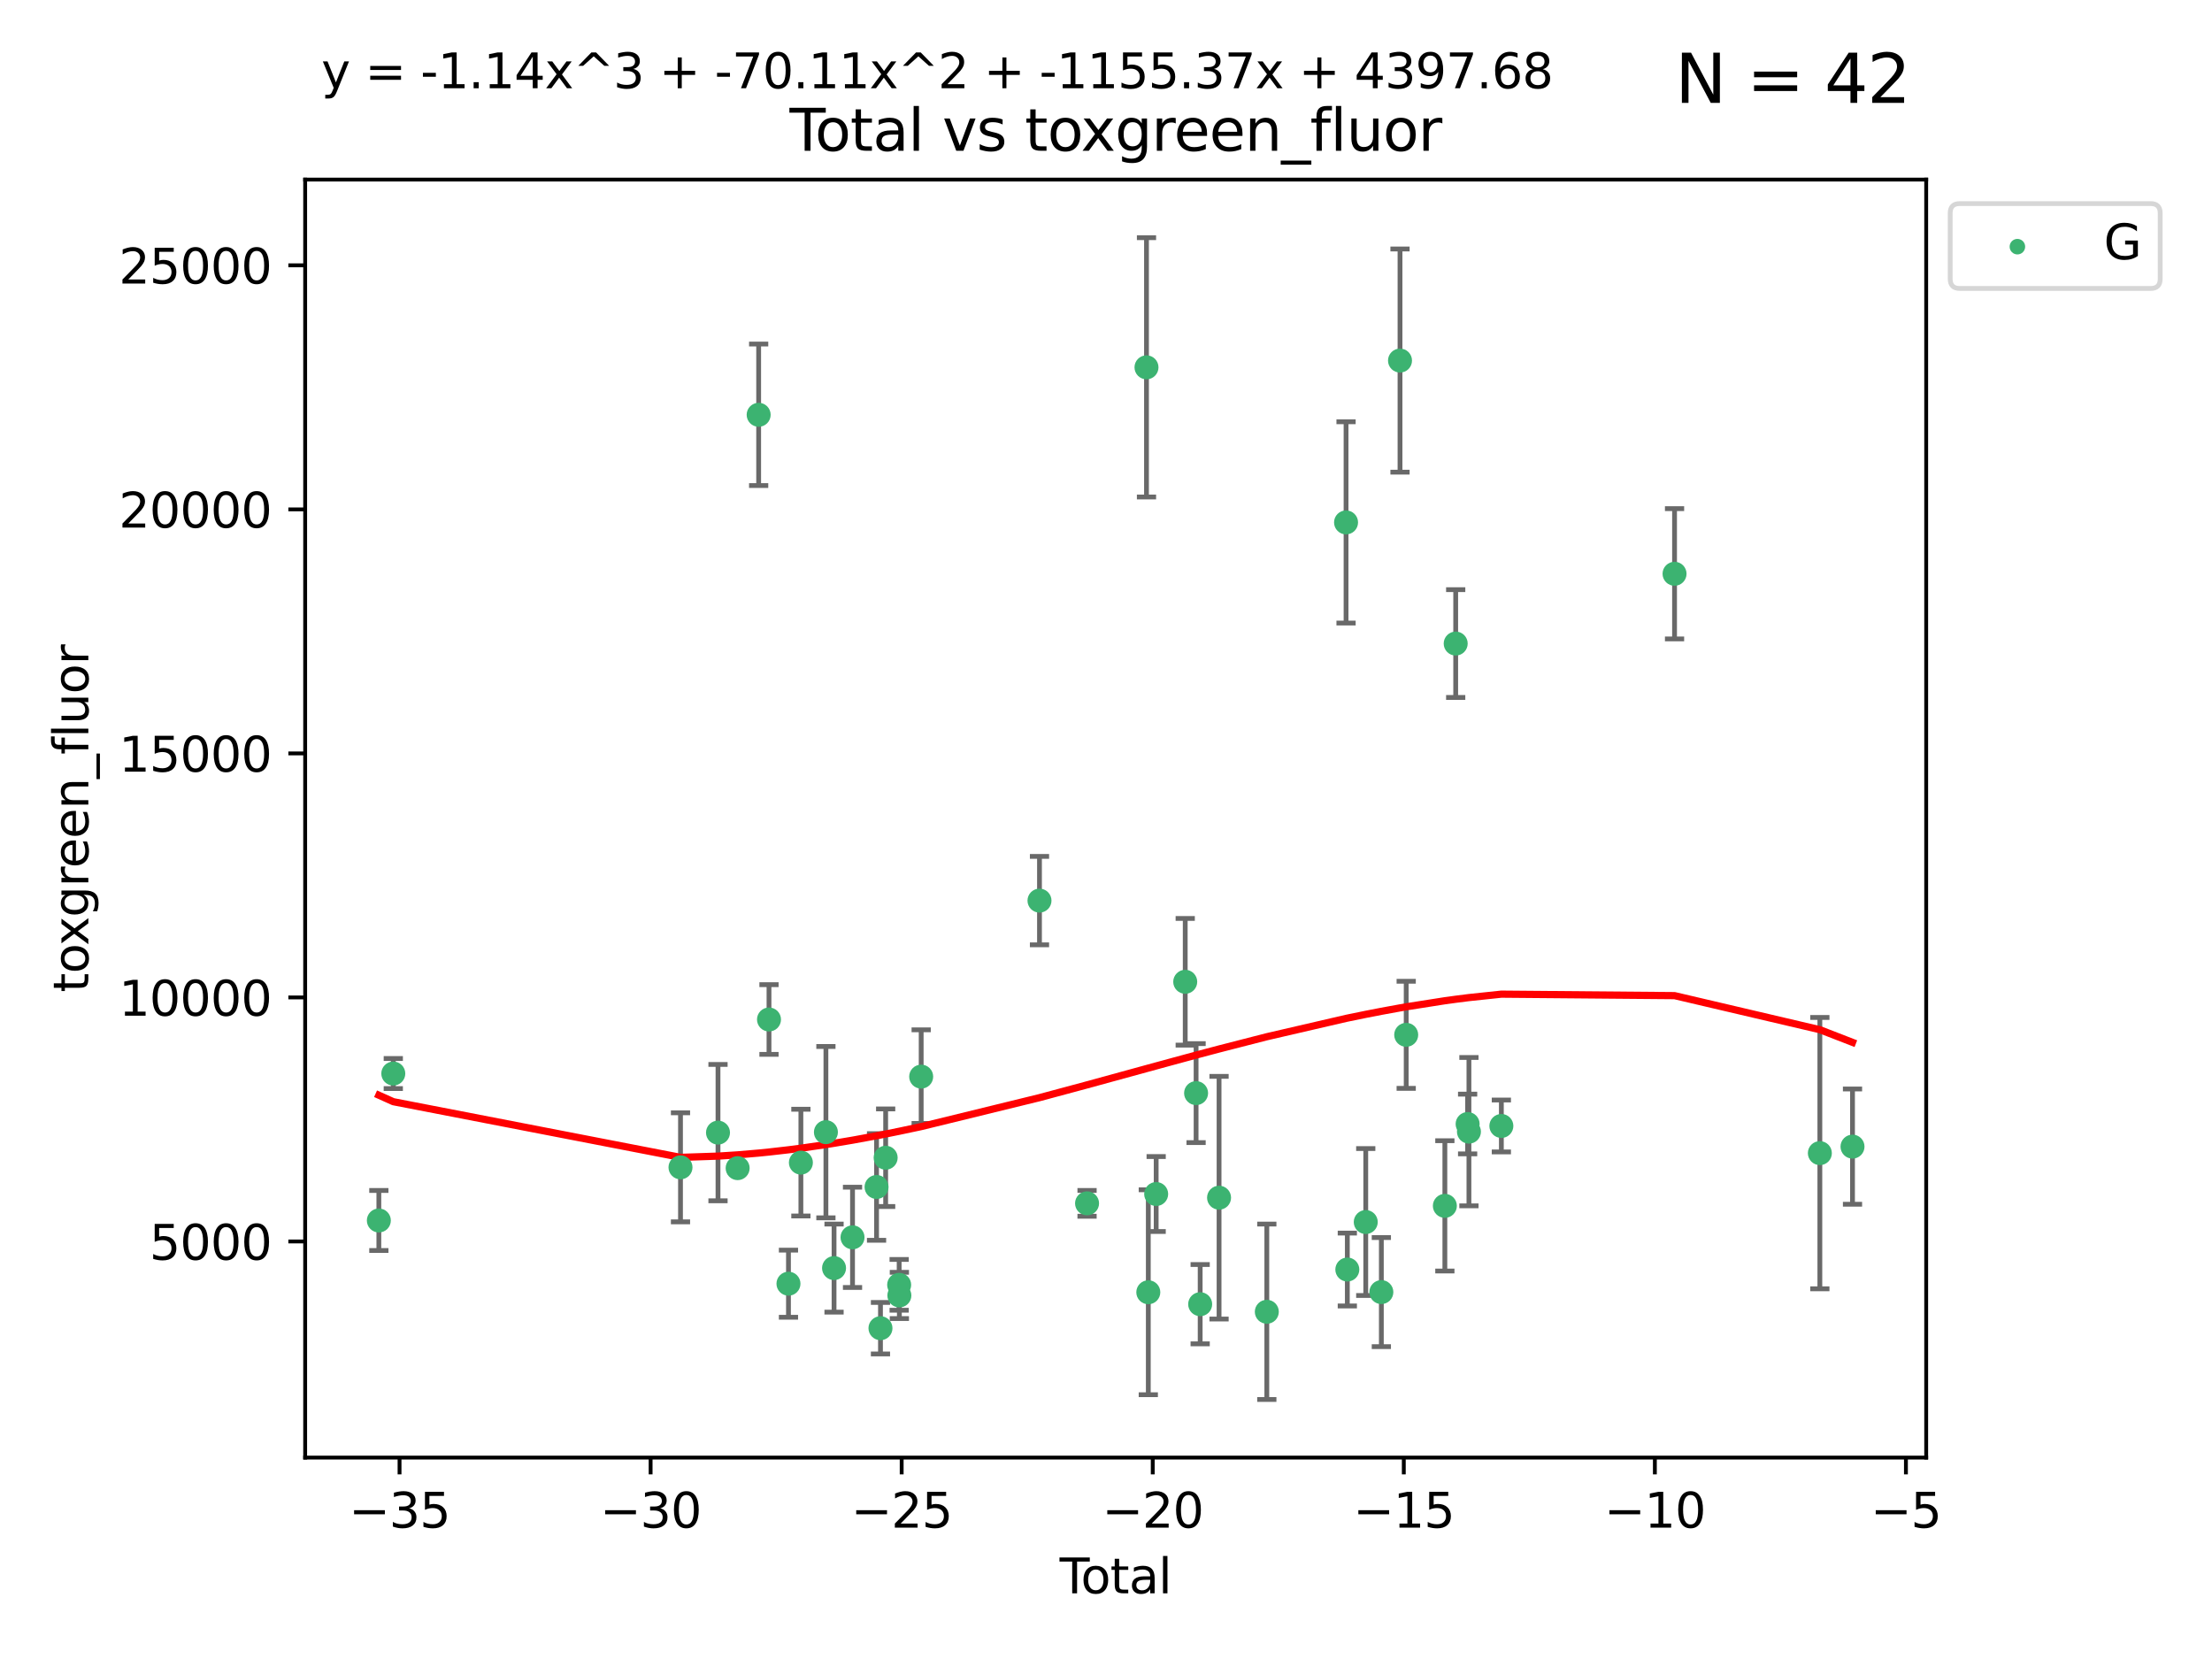 <?xml version="1.0" encoding="utf-8" standalone="no"?>
<!DOCTYPE svg PUBLIC "-//W3C//DTD SVG 1.1//EN"
  "http://www.w3.org/Graphics/SVG/1.1/DTD/svg11.dtd">
<svg xmlns:xlink="http://www.w3.org/1999/xlink" width="460.8pt" height="345.6pt" viewBox="0 0 460.8 345.6" xmlns="http://www.w3.org/2000/svg" version="1.1">
 <defs>
  <style type="text/css">*{stroke-linejoin: round; stroke-linecap: butt}</style>
 </defs>
 <g id="figure_1">
  <g id="patch_1">
   <path d="M 0 345.6 
L 460.8 345.6 
L 460.8 0 
L 0 0 
z
" style="fill: #ffffff"/>
  </g>
  <g id="axes_1">
   <g id="patch_2">
    <path d="M 63.571 303.64 
L 401.26 303.64 
L 401.26 37.411 
L 63.571 37.411 
z
" style="fill: #ffffff"/>
   </g>
   <g id="PathCollection_1">
    <defs>
     <path id="mafa1f46a1b" d="M 0 1.118 
C 0.297 1.118 0.581 1 0.791 0.791 
C 1 0.581 1.118 0.297 1.118 0 
C 1.118 -0.297 1 -0.581 0.791 -0.791 
C 0.581 -1 0.297 -1.118 0 -1.118 
C -0.297 -1.118 -0.581 -1 -0.791 -0.791 
C -1 -0.581 -1.118 -0.297 -1.118 0 
C -1.118 0.297 -1 0.581 -0.791 0.791 
C -0.581 1 -0.297 1.118 0 1.118 
z
" style="stroke: #3cb371"/>
    </defs>
    <g clip-path="url(#pd924fe7de4)">
     <use xlink:href="#mafa1f46a1b" x="78.921" y="254.249" style="fill: #3cb371; stroke: #3cb371"/>
     <use xlink:href="#mafa1f46a1b" x="81.93" y="223.641" style="fill: #3cb371; stroke: #3cb371"/>
     <use xlink:href="#mafa1f46a1b" x="141.76" y="243.178" style="fill: #3cb371; stroke: #3cb371"/>
     <use xlink:href="#mafa1f46a1b" x="149.573" y="235.945" style="fill: #3cb371; stroke: #3cb371"/>
     <use xlink:href="#mafa1f46a1b" x="153.665" y="243.344" style="fill: #3cb371; stroke: #3cb371"/>
     <use xlink:href="#mafa1f46a1b" x="158.042" y="86.408" style="fill: #3cb371; stroke: #3cb371"/>
     <use xlink:href="#mafa1f46a1b" x="160.196" y="212.38" style="fill: #3cb371; stroke: #3cb371"/>
     <use xlink:href="#mafa1f46a1b" x="164.252" y="267.417" style="fill: #3cb371; stroke: #3cb371"/>
     <use xlink:href="#mafa1f46a1b" x="166.84" y="242.194" style="fill: #3cb371; stroke: #3cb371"/>
     <use xlink:href="#mafa1f46a1b" x="172.053" y="235.851" style="fill: #3cb371; stroke: #3cb371"/>
     <use xlink:href="#mafa1f46a1b" x="173.747" y="264.164" style="fill: #3cb371; stroke: #3cb371"/>
     <use xlink:href="#mafa1f46a1b" x="177.596" y="257.757" style="fill: #3cb371; stroke: #3cb371"/>
     <use xlink:href="#mafa1f46a1b" x="182.603" y="247.271" style="fill: #3cb371; stroke: #3cb371"/>
     <use xlink:href="#mafa1f46a1b" x="183.419" y="276.687" style="fill: #3cb371; stroke: #3cb371"/>
     <use xlink:href="#mafa1f46a1b" x="184.499" y="241.174" style="fill: #3cb371; stroke: #3cb371"/>
     <use xlink:href="#mafa1f46a1b" x="187.311" y="267.658" style="fill: #3cb371; stroke: #3cb371"/>
     <use xlink:href="#mafa1f46a1b" x="187.355" y="269.866" style="fill: #3cb371; stroke: #3cb371"/>
     <use xlink:href="#mafa1f46a1b" x="191.898" y="224.281" style="fill: #3cb371; stroke: #3cb371"/>
     <use xlink:href="#mafa1f46a1b" x="216.545" y="187.615" style="fill: #3cb371; stroke: #3cb371"/>
     <use xlink:href="#mafa1f46a1b" x="226.453" y="250.678" style="fill: #3cb371; stroke: #3cb371"/>
     <use xlink:href="#mafa1f46a1b" x="238.835" y="76.523" style="fill: #3cb371; stroke: #3cb371"/>
     <use xlink:href="#mafa1f46a1b" x="239.213" y="269.202" style="fill: #3cb371; stroke: #3cb371"/>
     <use xlink:href="#mafa1f46a1b" x="240.851" y="248.737" style="fill: #3cb371; stroke: #3cb371"/>
     <use xlink:href="#mafa1f46a1b" x="246.904" y="204.526" style="fill: #3cb371; stroke: #3cb371"/>
     <use xlink:href="#mafa1f46a1b" x="249.167" y="227.716" style="fill: #3cb371; stroke: #3cb371"/>
     <use xlink:href="#mafa1f46a1b" x="250.017" y="271.687" style="fill: #3cb371; stroke: #3cb371"/>
     <use xlink:href="#mafa1f46a1b" x="253.952" y="249.5" style="fill: #3cb371; stroke: #3cb371"/>
     <use xlink:href="#mafa1f46a1b" x="263.901" y="273.268" style="fill: #3cb371; stroke: #3cb371"/>
     <use xlink:href="#mafa1f46a1b" x="280.407" y="108.828" style="fill: #3cb371; stroke: #3cb371"/>
     <use xlink:href="#mafa1f46a1b" x="280.673" y="264.465" style="fill: #3cb371; stroke: #3cb371"/>
     <use xlink:href="#mafa1f46a1b" x="284.511" y="254.573" style="fill: #3cb371; stroke: #3cb371"/>
     <use xlink:href="#mafa1f46a1b" x="287.76" y="269.166" style="fill: #3cb371; stroke: #3cb371"/>
     <use xlink:href="#mafa1f46a1b" x="291.648" y="75.114" style="fill: #3cb371; stroke: #3cb371"/>
     <use xlink:href="#mafa1f46a1b" x="292.937" y="215.573" style="fill: #3cb371; stroke: #3cb371"/>
     <use xlink:href="#mafa1f46a1b" x="300.991" y="251.202" style="fill: #3cb371; stroke: #3cb371"/>
     <use xlink:href="#mafa1f46a1b" x="303.248" y="134.066" style="fill: #3cb371; stroke: #3cb371"/>
     <use xlink:href="#mafa1f46a1b" x="305.733" y="234.151" style="fill: #3cb371; stroke: #3cb371"/>
     <use xlink:href="#mafa1f46a1b" x="306.006" y="235.745" style="fill: #3cb371; stroke: #3cb371"/>
     <use xlink:href="#mafa1f46a1b" x="312.761" y="234.558" style="fill: #3cb371; stroke: #3cb371"/>
     <use xlink:href="#mafa1f46a1b" x="348.839" y="119.527" style="fill: #3cb371; stroke: #3cb371"/>
     <use xlink:href="#mafa1f46a1b" x="379.109" y="240.218" style="fill: #3cb371; stroke: #3cb371"/>
     <use xlink:href="#mafa1f46a1b" x="385.911" y="238.863" style="fill: #3cb371; stroke: #3cb371"/>
    </g>
   </g>
   <g id="matplotlib.axis_1">
    <g id="xtick_1">
     <g id="line2d_1">
      <defs>
       <path id="m20e267b6dd" d="M 0 0 
L 0 3.5 
" style="stroke: #000000; stroke-width: 0.8"/>
      </defs>
      <g>
       <use xlink:href="#m20e267b6dd" x="83.232" y="303.64" style="stroke: #000000; stroke-width: 0.8"/>
      </g>
     </g>
     <g id="text_1">
      <!-- −35 -->
      <g transform="translate(72.68 318.238)scale(0.1 -0.1)">
       <defs>
        <path id="DejaVuSans-2212" d="M 678 2272 
L 4684 2272 
L 4684 1741 
L 678 1741 
L 678 2272 
z
" transform="scale(0.016)"/>
        <path id="DejaVuSans-33" d="M 2597 2516 
Q 3050 2419 3304 2112 
Q 3559 1806 3559 1356 
Q 3559 666 3084 287 
Q 2609 -91 1734 -91 
Q 1441 -91 1130 -33 
Q 819 25 488 141 
L 488 750 
Q 750 597 1062 519 
Q 1375 441 1716 441 
Q 2309 441 2620 675 
Q 2931 909 2931 1356 
Q 2931 1769 2642 2001 
Q 2353 2234 1838 2234 
L 1294 2234 
L 1294 2753 
L 1863 2753 
Q 2328 2753 2575 2939 
Q 2822 3125 2822 3475 
Q 2822 3834 2567 4026 
Q 2313 4219 1838 4219 
Q 1578 4219 1281 4162 
Q 984 4106 628 3988 
L 628 4550 
Q 988 4650 1302 4700 
Q 1616 4750 1894 4750 
Q 2613 4750 3031 4423 
Q 3450 4097 3450 3541 
Q 3450 3153 3228 2886 
Q 3006 2619 2597 2516 
z
" transform="scale(0.016)"/>
        <path id="DejaVuSans-35" d="M 691 4666 
L 3169 4666 
L 3169 4134 
L 1269 4134 
L 1269 2991 
Q 1406 3038 1543 3061 
Q 1681 3084 1819 3084 
Q 2600 3084 3056 2656 
Q 3513 2228 3513 1497 
Q 3513 744 3044 326 
Q 2575 -91 1722 -91 
Q 1428 -91 1123 -41 
Q 819 9 494 109 
L 494 744 
Q 775 591 1075 516 
Q 1375 441 1709 441 
Q 2250 441 2565 725 
Q 2881 1009 2881 1497 
Q 2881 1984 2565 2268 
Q 2250 2553 1709 2553 
Q 1456 2553 1204 2497 
Q 953 2441 691 2322 
L 691 4666 
z
" transform="scale(0.016)"/>
       </defs>
       <use xlink:href="#DejaVuSans-2212"/>
       <use xlink:href="#DejaVuSans-33" x="83.789"/>
       <use xlink:href="#DejaVuSans-35" x="147.412"/>
      </g>
     </g>
    </g>
    <g id="xtick_2">
     <g id="line2d_2">
      <g>
       <use xlink:href="#m20e267b6dd" x="135.534" y="303.64" style="stroke: #000000; stroke-width: 0.8"/>
      </g>
     </g>
     <g id="text_2">
      <!-- −30 -->
      <g transform="translate(124.981 318.238)scale(0.1 -0.1)">
       <defs>
        <path id="DejaVuSans-30" d="M 2034 4250 
Q 1547 4250 1301 3770 
Q 1056 3291 1056 2328 
Q 1056 1369 1301 889 
Q 1547 409 2034 409 
Q 2525 409 2770 889 
Q 3016 1369 3016 2328 
Q 3016 3291 2770 3770 
Q 2525 4250 2034 4250 
z
M 2034 4750 
Q 2819 4750 3233 4129 
Q 3647 3509 3647 2328 
Q 3647 1150 3233 529 
Q 2819 -91 2034 -91 
Q 1250 -91 836 529 
Q 422 1150 422 2328 
Q 422 3509 836 4129 
Q 1250 4750 2034 4750 
z
" transform="scale(0.016)"/>
       </defs>
       <use xlink:href="#DejaVuSans-2212"/>
       <use xlink:href="#DejaVuSans-33" x="83.789"/>
       <use xlink:href="#DejaVuSans-30" x="147.412"/>
      </g>
     </g>
    </g>
    <g id="xtick_3">
     <g id="line2d_3">
      <g>
       <use xlink:href="#m20e267b6dd" x="187.835" y="303.64" style="stroke: #000000; stroke-width: 0.8"/>
      </g>
     </g>
     <g id="text_3">
      <!-- −25 -->
      <g transform="translate(177.283 318.238)scale(0.1 -0.1)">
       <defs>
        <path id="DejaVuSans-32" d="M 1228 531 
L 3431 531 
L 3431 0 
L 469 0 
L 469 531 
Q 828 903 1448 1529 
Q 2069 2156 2228 2338 
Q 2531 2678 2651 2914 
Q 2772 3150 2772 3378 
Q 2772 3750 2511 3984 
Q 2250 4219 1831 4219 
Q 1534 4219 1204 4116 
Q 875 4013 500 3803 
L 500 4441 
Q 881 4594 1212 4672 
Q 1544 4750 1819 4750 
Q 2544 4750 2975 4387 
Q 3406 4025 3406 3419 
Q 3406 3131 3298 2873 
Q 3191 2616 2906 2266 
Q 2828 2175 2409 1742 
Q 1991 1309 1228 531 
z
" transform="scale(0.016)"/>
       </defs>
       <use xlink:href="#DejaVuSans-2212"/>
       <use xlink:href="#DejaVuSans-32" x="83.789"/>
       <use xlink:href="#DejaVuSans-35" x="147.412"/>
      </g>
     </g>
    </g>
    <g id="xtick_4">
     <g id="line2d_4">
      <g>
       <use xlink:href="#m20e267b6dd" x="240.136" y="303.64" style="stroke: #000000; stroke-width: 0.8"/>
      </g>
     </g>
     <g id="text_4">
      <!-- −20 -->
      <g transform="translate(229.584 318.238)scale(0.1 -0.1)">
       <use xlink:href="#DejaVuSans-2212"/>
       <use xlink:href="#DejaVuSans-32" x="83.789"/>
       <use xlink:href="#DejaVuSans-30" x="147.412"/>
      </g>
     </g>
    </g>
    <g id="xtick_5">
     <g id="line2d_5">
      <g>
       <use xlink:href="#m20e267b6dd" x="292.437" y="303.64" style="stroke: #000000; stroke-width: 0.8"/>
      </g>
     </g>
     <g id="text_5">
      <!-- −15 -->
      <g transform="translate(281.885 318.238)scale(0.1 -0.1)">
       <defs>
        <path id="DejaVuSans-31" d="M 794 531 
L 1825 531 
L 1825 4091 
L 703 3866 
L 703 4441 
L 1819 4666 
L 2450 4666 
L 2450 531 
L 3481 531 
L 3481 0 
L 794 0 
L 794 531 
z
" transform="scale(0.016)"/>
       </defs>
       <use xlink:href="#DejaVuSans-2212"/>
       <use xlink:href="#DejaVuSans-31" x="83.789"/>
       <use xlink:href="#DejaVuSans-35" x="147.412"/>
      </g>
     </g>
    </g>
    <g id="xtick_6">
     <g id="line2d_6">
      <g>
       <use xlink:href="#m20e267b6dd" x="344.739" y="303.64" style="stroke: #000000; stroke-width: 0.8"/>
      </g>
     </g>
     <g id="text_6">
      <!-- −10 -->
      <g transform="translate(334.186 318.238)scale(0.1 -0.1)">
       <use xlink:href="#DejaVuSans-2212"/>
       <use xlink:href="#DejaVuSans-31" x="83.789"/>
       <use xlink:href="#DejaVuSans-30" x="147.412"/>
      </g>
     </g>
    </g>
    <g id="xtick_7">
     <g id="line2d_7">
      <g>
       <use xlink:href="#m20e267b6dd" x="397.04" y="303.64" style="stroke: #000000; stroke-width: 0.8"/>
      </g>
     </g>
     <g id="text_7">
      <!-- −5 -->
      <g transform="translate(389.669 318.238)scale(0.1 -0.1)">
       <use xlink:href="#DejaVuSans-2212"/>
       <use xlink:href="#DejaVuSans-35" x="83.789"/>
      </g>
     </g>
    </g>
    <g id="text_8">
     <!-- Total -->
     <g transform="translate(220.739 331.917)scale(0.1 -0.1)">
      <defs>
       <path id="DejaVuSans-54" d="M -19 4666 
L 3928 4666 
L 3928 4134 
L 2272 4134 
L 2272 0 
L 1638 0 
L 1638 4134 
L -19 4134 
L -19 4666 
z
" transform="scale(0.016)"/>
       <path id="DejaVuSans-6f" d="M 1959 3097 
Q 1497 3097 1228 2736 
Q 959 2375 959 1747 
Q 959 1119 1226 758 
Q 1494 397 1959 397 
Q 2419 397 2687 759 
Q 2956 1122 2956 1747 
Q 2956 2369 2687 2733 
Q 2419 3097 1959 3097 
z
M 1959 3584 
Q 2709 3584 3137 3096 
Q 3566 2609 3566 1747 
Q 3566 888 3137 398 
Q 2709 -91 1959 -91 
Q 1206 -91 779 398 
Q 353 888 353 1747 
Q 353 2609 779 3096 
Q 1206 3584 1959 3584 
z
" transform="scale(0.016)"/>
       <path id="DejaVuSans-74" d="M 1172 4494 
L 1172 3500 
L 2356 3500 
L 2356 3053 
L 1172 3053 
L 1172 1153 
Q 1172 725 1289 603 
Q 1406 481 1766 481 
L 2356 481 
L 2356 0 
L 1766 0 
Q 1100 0 847 248 
Q 594 497 594 1153 
L 594 3053 
L 172 3053 
L 172 3500 
L 594 3500 
L 594 4494 
L 1172 4494 
z
" transform="scale(0.016)"/>
       <path id="DejaVuSans-61" d="M 2194 1759 
Q 1497 1759 1228 1600 
Q 959 1441 959 1056 
Q 959 750 1161 570 
Q 1363 391 1709 391 
Q 2188 391 2477 730 
Q 2766 1069 2766 1631 
L 2766 1759 
L 2194 1759 
z
M 3341 1997 
L 3341 0 
L 2766 0 
L 2766 531 
Q 2569 213 2275 61 
Q 1981 -91 1556 -91 
Q 1019 -91 701 211 
Q 384 513 384 1019 
Q 384 1609 779 1909 
Q 1175 2209 1959 2209 
L 2766 2209 
L 2766 2266 
Q 2766 2663 2505 2880 
Q 2244 3097 1772 3097 
Q 1472 3097 1187 3025 
Q 903 2953 641 2809 
L 641 3341 
Q 956 3463 1253 3523 
Q 1550 3584 1831 3584 
Q 2591 3584 2966 3190 
Q 3341 2797 3341 1997 
z
" transform="scale(0.016)"/>
       <path id="DejaVuSans-6c" d="M 603 4863 
L 1178 4863 
L 1178 0 
L 603 0 
L 603 4863 
z
" transform="scale(0.016)"/>
      </defs>
      <use xlink:href="#DejaVuSans-54"/>
      <use xlink:href="#DejaVuSans-6f" x="44.084"/>
      <use xlink:href="#DejaVuSans-74" x="105.266"/>
      <use xlink:href="#DejaVuSans-61" x="144.475"/>
      <use xlink:href="#DejaVuSans-6c" x="205.754"/>
     </g>
    </g>
   </g>
   <g id="matplotlib.axis_2">
    <g id="ytick_1">
     <g id="line2d_8">
      <defs>
       <path id="m5bc4af46ff" d="M 0 0 
L -3.5 0 
" style="stroke: #000000; stroke-width: 0.8"/>
      </defs>
      <g>
       <use xlink:href="#m5bc4af46ff" x="63.571" y="258.624" style="stroke: #000000; stroke-width: 0.8"/>
      </g>
     </g>
     <g id="text_9">
      <!-- 5000 -->
      <g transform="translate(31.121 262.423)scale(0.1 -0.1)">
       <use xlink:href="#DejaVuSans-35"/>
       <use xlink:href="#DejaVuSans-30" x="63.623"/>
       <use xlink:href="#DejaVuSans-30" x="127.246"/>
       <use xlink:href="#DejaVuSans-30" x="190.869"/>
      </g>
     </g>
    </g>
    <g id="ytick_2">
     <g id="line2d_9">
      <g>
       <use xlink:href="#m5bc4af46ff" x="63.571" y="207.786" style="stroke: #000000; stroke-width: 0.8"/>
      </g>
     </g>
     <g id="text_10">
      <!-- 10000 -->
      <g transform="translate(24.759 211.585)scale(0.1 -0.1)">
       <use xlink:href="#DejaVuSans-31"/>
       <use xlink:href="#DejaVuSans-30" x="63.623"/>
       <use xlink:href="#DejaVuSans-30" x="127.246"/>
       <use xlink:href="#DejaVuSans-30" x="190.869"/>
       <use xlink:href="#DejaVuSans-30" x="254.492"/>
      </g>
     </g>
    </g>
    <g id="ytick_3">
     <g id="line2d_10">
      <g>
       <use xlink:href="#m5bc4af46ff" x="63.571" y="156.947" style="stroke: #000000; stroke-width: 0.8"/>
      </g>
     </g>
     <g id="text_11">
      <!-- 15000 -->
      <g transform="translate(24.759 160.746)scale(0.1 -0.1)">
       <use xlink:href="#DejaVuSans-31"/>
       <use xlink:href="#DejaVuSans-35" x="63.623"/>
       <use xlink:href="#DejaVuSans-30" x="127.246"/>
       <use xlink:href="#DejaVuSans-30" x="190.869"/>
       <use xlink:href="#DejaVuSans-30" x="254.492"/>
      </g>
     </g>
    </g>
    <g id="ytick_4">
     <g id="line2d_11">
      <g>
       <use xlink:href="#m5bc4af46ff" x="63.571" y="106.109" style="stroke: #000000; stroke-width: 0.8"/>
      </g>
     </g>
     <g id="text_12">
      <!-- 20000 -->
      <g transform="translate(24.759 109.908)scale(0.1 -0.1)">
       <use xlink:href="#DejaVuSans-32"/>
       <use xlink:href="#DejaVuSans-30" x="63.623"/>
       <use xlink:href="#DejaVuSans-30" x="127.246"/>
       <use xlink:href="#DejaVuSans-30" x="190.869"/>
       <use xlink:href="#DejaVuSans-30" x="254.492"/>
      </g>
     </g>
    </g>
    <g id="ytick_5">
     <g id="line2d_12">
      <g>
       <use xlink:href="#m5bc4af46ff" x="63.571" y="55.271" style="stroke: #000000; stroke-width: 0.8"/>
      </g>
     </g>
     <g id="text_13">
      <!-- 25000 -->
      <g transform="translate(24.759 59.07)scale(0.1 -0.1)">
       <use xlink:href="#DejaVuSans-32"/>
       <use xlink:href="#DejaVuSans-35" x="63.623"/>
       <use xlink:href="#DejaVuSans-30" x="127.246"/>
       <use xlink:href="#DejaVuSans-30" x="190.869"/>
       <use xlink:href="#DejaVuSans-30" x="254.492"/>
      </g>
     </g>
    </g>
    <g id="text_14">
     <!-- toxgreen_fluor -->
     <g transform="translate(18.401 206.72)rotate(-90)scale(0.1 -0.1)">
      <defs>
       <path id="DejaVuSans-78" d="M 3513 3500 
L 2247 1797 
L 3578 0 
L 2900 0 
L 1881 1375 
L 863 0 
L 184 0 
L 1544 1831 
L 300 3500 
L 978 3500 
L 1906 2253 
L 2834 3500 
L 3513 3500 
z
" transform="scale(0.016)"/>
       <path id="DejaVuSans-67" d="M 2906 1791 
Q 2906 2416 2648 2759 
Q 2391 3103 1925 3103 
Q 1463 3103 1205 2759 
Q 947 2416 947 1791 
Q 947 1169 1205 825 
Q 1463 481 1925 481 
Q 2391 481 2648 825 
Q 2906 1169 2906 1791 
z
M 3481 434 
Q 3481 -459 3084 -895 
Q 2688 -1331 1869 -1331 
Q 1566 -1331 1297 -1286 
Q 1028 -1241 775 -1147 
L 775 -588 
Q 1028 -725 1275 -790 
Q 1522 -856 1778 -856 
Q 2344 -856 2625 -561 
Q 2906 -266 2906 331 
L 2906 616 
Q 2728 306 2450 153 
Q 2172 0 1784 0 
Q 1141 0 747 490 
Q 353 981 353 1791 
Q 353 2603 747 3093 
Q 1141 3584 1784 3584 
Q 2172 3584 2450 3431 
Q 2728 3278 2906 2969 
L 2906 3500 
L 3481 3500 
L 3481 434 
z
" transform="scale(0.016)"/>
       <path id="DejaVuSans-72" d="M 2631 2963 
Q 2534 3019 2420 3045 
Q 2306 3072 2169 3072 
Q 1681 3072 1420 2755 
Q 1159 2438 1159 1844 
L 1159 0 
L 581 0 
L 581 3500 
L 1159 3500 
L 1159 2956 
Q 1341 3275 1631 3429 
Q 1922 3584 2338 3584 
Q 2397 3584 2469 3576 
Q 2541 3569 2628 3553 
L 2631 2963 
z
" transform="scale(0.016)"/>
       <path id="DejaVuSans-65" d="M 3597 1894 
L 3597 1613 
L 953 1613 
Q 991 1019 1311 708 
Q 1631 397 2203 397 
Q 2534 397 2845 478 
Q 3156 559 3463 722 
L 3463 178 
Q 3153 47 2828 -22 
Q 2503 -91 2169 -91 
Q 1331 -91 842 396 
Q 353 884 353 1716 
Q 353 2575 817 3079 
Q 1281 3584 2069 3584 
Q 2775 3584 3186 3129 
Q 3597 2675 3597 1894 
z
M 3022 2063 
Q 3016 2534 2758 2815 
Q 2500 3097 2075 3097 
Q 1594 3097 1305 2825 
Q 1016 2553 972 2059 
L 3022 2063 
z
" transform="scale(0.016)"/>
       <path id="DejaVuSans-6e" d="M 3513 2113 
L 3513 0 
L 2938 0 
L 2938 2094 
Q 2938 2591 2744 2837 
Q 2550 3084 2163 3084 
Q 1697 3084 1428 2787 
Q 1159 2491 1159 1978 
L 1159 0 
L 581 0 
L 581 3500 
L 1159 3500 
L 1159 2956 
Q 1366 3272 1645 3428 
Q 1925 3584 2291 3584 
Q 2894 3584 3203 3211 
Q 3513 2838 3513 2113 
z
" transform="scale(0.016)"/>
       <path id="DejaVuSans-5f" d="M 3263 -1063 
L 3263 -1509 
L -63 -1509 
L -63 -1063 
L 3263 -1063 
z
" transform="scale(0.016)"/>
       <path id="DejaVuSans-66" d="M 2375 4863 
L 2375 4384 
L 1825 4384 
Q 1516 4384 1395 4259 
Q 1275 4134 1275 3809 
L 1275 3500 
L 2222 3500 
L 2222 3053 
L 1275 3053 
L 1275 0 
L 697 0 
L 697 3053 
L 147 3053 
L 147 3500 
L 697 3500 
L 697 3744 
Q 697 4328 969 4595 
Q 1241 4863 1831 4863 
L 2375 4863 
z
" transform="scale(0.016)"/>
       <path id="DejaVuSans-75" d="M 544 1381 
L 544 3500 
L 1119 3500 
L 1119 1403 
Q 1119 906 1312 657 
Q 1506 409 1894 409 
Q 2359 409 2629 706 
Q 2900 1003 2900 1516 
L 2900 3500 
L 3475 3500 
L 3475 0 
L 2900 0 
L 2900 538 
Q 2691 219 2414 64 
Q 2138 -91 1772 -91 
Q 1169 -91 856 284 
Q 544 659 544 1381 
z
M 1991 3584 
L 1991 3584 
z
" transform="scale(0.016)"/>
      </defs>
      <use xlink:href="#DejaVuSans-74"/>
      <use xlink:href="#DejaVuSans-6f" x="39.209"/>
      <use xlink:href="#DejaVuSans-78" x="97.266"/>
      <use xlink:href="#DejaVuSans-67" x="156.445"/>
      <use xlink:href="#DejaVuSans-72" x="219.922"/>
      <use xlink:href="#DejaVuSans-65" x="258.785"/>
      <use xlink:href="#DejaVuSans-65" x="320.309"/>
      <use xlink:href="#DejaVuSans-6e" x="381.832"/>
      <use xlink:href="#DejaVuSans-5f" x="445.211"/>
      <use xlink:href="#DejaVuSans-66" x="495.211"/>
      <use xlink:href="#DejaVuSans-6c" x="530.416"/>
      <use xlink:href="#DejaVuSans-75" x="558.199"/>
      <use xlink:href="#DejaVuSans-6f" x="621.578"/>
      <use xlink:href="#DejaVuSans-72" x="682.76"/>
     </g>
    </g>
   </g>
   <g id="LineCollection_1">
    <path d="M 78.921 260.501 
L 78.921 247.998 
" clip-path="url(#pd924fe7de4)" style="fill: none; stroke: #696969"/>
    <path d="M 81.93 226.773 
L 81.93 220.509 
" clip-path="url(#pd924fe7de4)" style="fill: none; stroke: #696969"/>
    <path d="M 141.76 254.535 
L 141.76 231.821 
" clip-path="url(#pd924fe7de4)" style="fill: none; stroke: #696969"/>
    <path d="M 149.573 250.147 
L 149.573 221.743 
" clip-path="url(#pd924fe7de4)" style="fill: none; stroke: #696969"/>
    <path d="M 153.665 244.208 
L 153.665 242.48 
" clip-path="url(#pd924fe7de4)" style="fill: none; stroke: #696969"/>
    <path d="M 158.042 101.145 
L 158.042 71.67 
" clip-path="url(#pd924fe7de4)" style="fill: none; stroke: #696969"/>
    <path d="M 160.196 219.638 
L 160.196 205.122 
" clip-path="url(#pd924fe7de4)" style="fill: none; stroke: #696969"/>
    <path d="M 164.252 274.406 
L 164.252 260.429 
" clip-path="url(#pd924fe7de4)" style="fill: none; stroke: #696969"/>
    <path d="M 166.84 253.312 
L 166.84 231.076 
" clip-path="url(#pd924fe7de4)" style="fill: none; stroke: #696969"/>
    <path d="M 172.053 253.698 
L 172.053 218.003 
" clip-path="url(#pd924fe7de4)" style="fill: none; stroke: #696969"/>
    <path d="M 173.747 273.338 
L 173.747 254.991 
" clip-path="url(#pd924fe7de4)" style="fill: none; stroke: #696969"/>
    <path d="M 177.596 268.203 
L 177.596 247.311 
" clip-path="url(#pd924fe7de4)" style="fill: none; stroke: #696969"/>
    <path d="M 182.603 258.377 
L 182.603 236.164 
" clip-path="url(#pd924fe7de4)" style="fill: none; stroke: #696969"/>
    <path d="M 183.419 282.05 
L 183.419 271.325 
" clip-path="url(#pd924fe7de4)" style="fill: none; stroke: #696969"/>
    <path d="M 184.499 251.339 
L 184.499 231.008 
" clip-path="url(#pd924fe7de4)" style="fill: none; stroke: #696969"/>
    <path d="M 187.311 272.947 
L 187.311 262.368 
" clip-path="url(#pd924fe7de4)" style="fill: none; stroke: #696969"/>
    <path d="M 187.355 274.682 
L 187.355 265.05 
" clip-path="url(#pd924fe7de4)" style="fill: none; stroke: #696969"/>
    <path d="M 191.898 234.028 
L 191.898 214.534 
" clip-path="url(#pd924fe7de4)" style="fill: none; stroke: #696969"/>
    <path d="M 216.545 196.827 
L 216.545 178.403 
" clip-path="url(#pd924fe7de4)" style="fill: none; stroke: #696969"/>
    <path d="M 226.453 253.365 
L 226.453 247.992 
" clip-path="url(#pd924fe7de4)" style="fill: none; stroke: #696969"/>
    <path d="M 238.835 103.534 
L 238.835 49.513 
" clip-path="url(#pd924fe7de4)" style="fill: none; stroke: #696969"/>
    <path d="M 239.213 290.546 
L 239.213 247.857 
" clip-path="url(#pd924fe7de4)" style="fill: none; stroke: #696969"/>
    <path d="M 240.851 256.544 
L 240.851 240.93 
" clip-path="url(#pd924fe7de4)" style="fill: none; stroke: #696969"/>
    <path d="M 246.904 217.72 
L 246.904 191.333 
" clip-path="url(#pd924fe7de4)" style="fill: none; stroke: #696969"/>
    <path d="M 249.167 238.024 
L 249.167 217.409 
" clip-path="url(#pd924fe7de4)" style="fill: none; stroke: #696969"/>
    <path d="M 250.017 279.947 
L 250.017 263.428 
" clip-path="url(#pd924fe7de4)" style="fill: none; stroke: #696969"/>
    <path d="M 253.952 274.778 
L 253.952 224.222 
" clip-path="url(#pd924fe7de4)" style="fill: none; stroke: #696969"/>
    <path d="M 263.901 291.539 
L 263.901 254.998 
" clip-path="url(#pd924fe7de4)" style="fill: none; stroke: #696969"/>
    <path d="M 280.407 129.788 
L 280.407 87.868 
" clip-path="url(#pd924fe7de4)" style="fill: none; stroke: #696969"/>
    <path d="M 280.673 272.055 
L 280.673 256.876 
" clip-path="url(#pd924fe7de4)" style="fill: none; stroke: #696969"/>
    <path d="M 284.511 269.877 
L 284.511 239.268 
" clip-path="url(#pd924fe7de4)" style="fill: none; stroke: #696969"/>
    <path d="M 287.76 280.529 
L 287.76 257.802 
" clip-path="url(#pd924fe7de4)" style="fill: none; stroke: #696969"/>
    <path d="M 291.648 98.362 
L 291.648 51.866 
" clip-path="url(#pd924fe7de4)" style="fill: none; stroke: #696969"/>
    <path d="M 292.937 226.727 
L 292.937 204.418 
" clip-path="url(#pd924fe7de4)" style="fill: none; stroke: #696969"/>
    <path d="M 300.991 264.774 
L 300.991 237.629 
" clip-path="url(#pd924fe7de4)" style="fill: none; stroke: #696969"/>
    <path d="M 303.248 145.294 
L 303.248 122.838 
" clip-path="url(#pd924fe7de4)" style="fill: none; stroke: #696969"/>
    <path d="M 305.733 240.374 
L 305.733 227.928 
" clip-path="url(#pd924fe7de4)" style="fill: none; stroke: #696969"/>
    <path d="M 306.006 251.2 
L 306.006 220.291 
" clip-path="url(#pd924fe7de4)" style="fill: none; stroke: #696969"/>
    <path d="M 312.761 239.962 
L 312.761 229.154 
" clip-path="url(#pd924fe7de4)" style="fill: none; stroke: #696969"/>
    <path d="M 348.839 133.095 
L 348.839 105.958 
" clip-path="url(#pd924fe7de4)" style="fill: none; stroke: #696969"/>
    <path d="M 379.109 268.48 
L 379.109 211.956 
" clip-path="url(#pd924fe7de4)" style="fill: none; stroke: #696969"/>
    <path d="M 385.911 250.868 
L 385.911 226.858 
" clip-path="url(#pd924fe7de4)" style="fill: none; stroke: #696969"/>
   </g>
   <g id="line2d_13">
    <defs>
     <path id="m33221403c6" d="M 2 0 
L -2 -0 
" style="stroke: #696969"/>
    </defs>
    <g clip-path="url(#pd924fe7de4)">
     <use xlink:href="#m33221403c6" x="78.921" y="260.501" style="fill: #696969; stroke: #696969"/>
     <use xlink:href="#m33221403c6" x="81.93" y="226.773" style="fill: #696969; stroke: #696969"/>
     <use xlink:href="#m33221403c6" x="141.76" y="254.535" style="fill: #696969; stroke: #696969"/>
     <use xlink:href="#m33221403c6" x="149.573" y="250.147" style="fill: #696969; stroke: #696969"/>
     <use xlink:href="#m33221403c6" x="153.665" y="244.208" style="fill: #696969; stroke: #696969"/>
     <use xlink:href="#m33221403c6" x="158.042" y="101.145" style="fill: #696969; stroke: #696969"/>
     <use xlink:href="#m33221403c6" x="160.196" y="219.638" style="fill: #696969; stroke: #696969"/>
     <use xlink:href="#m33221403c6" x="164.252" y="274.406" style="fill: #696969; stroke: #696969"/>
     <use xlink:href="#m33221403c6" x="166.84" y="253.312" style="fill: #696969; stroke: #696969"/>
     <use xlink:href="#m33221403c6" x="172.053" y="253.698" style="fill: #696969; stroke: #696969"/>
     <use xlink:href="#m33221403c6" x="173.747" y="273.338" style="fill: #696969; stroke: #696969"/>
     <use xlink:href="#m33221403c6" x="177.596" y="268.203" style="fill: #696969; stroke: #696969"/>
     <use xlink:href="#m33221403c6" x="182.603" y="258.377" style="fill: #696969; stroke: #696969"/>
     <use xlink:href="#m33221403c6" x="183.419" y="282.05" style="fill: #696969; stroke: #696969"/>
     <use xlink:href="#m33221403c6" x="184.499" y="251.339" style="fill: #696969; stroke: #696969"/>
     <use xlink:href="#m33221403c6" x="187.311" y="272.947" style="fill: #696969; stroke: #696969"/>
     <use xlink:href="#m33221403c6" x="187.355" y="274.682" style="fill: #696969; stroke: #696969"/>
     <use xlink:href="#m33221403c6" x="191.898" y="234.028" style="fill: #696969; stroke: #696969"/>
     <use xlink:href="#m33221403c6" x="216.545" y="196.827" style="fill: #696969; stroke: #696969"/>
     <use xlink:href="#m33221403c6" x="226.453" y="253.365" style="fill: #696969; stroke: #696969"/>
     <use xlink:href="#m33221403c6" x="238.835" y="103.534" style="fill: #696969; stroke: #696969"/>
     <use xlink:href="#m33221403c6" x="239.213" y="290.546" style="fill: #696969; stroke: #696969"/>
     <use xlink:href="#m33221403c6" x="240.851" y="256.544" style="fill: #696969; stroke: #696969"/>
     <use xlink:href="#m33221403c6" x="246.904" y="217.72" style="fill: #696969; stroke: #696969"/>
     <use xlink:href="#m33221403c6" x="249.167" y="238.024" style="fill: #696969; stroke: #696969"/>
     <use xlink:href="#m33221403c6" x="250.017" y="279.947" style="fill: #696969; stroke: #696969"/>
     <use xlink:href="#m33221403c6" x="253.952" y="274.778" style="fill: #696969; stroke: #696969"/>
     <use xlink:href="#m33221403c6" x="263.901" y="291.539" style="fill: #696969; stroke: #696969"/>
     <use xlink:href="#m33221403c6" x="280.407" y="129.788" style="fill: #696969; stroke: #696969"/>
     <use xlink:href="#m33221403c6" x="280.673" y="272.055" style="fill: #696969; stroke: #696969"/>
     <use xlink:href="#m33221403c6" x="284.511" y="269.877" style="fill: #696969; stroke: #696969"/>
     <use xlink:href="#m33221403c6" x="287.76" y="280.529" style="fill: #696969; stroke: #696969"/>
     <use xlink:href="#m33221403c6" x="291.648" y="98.362" style="fill: #696969; stroke: #696969"/>
     <use xlink:href="#m33221403c6" x="292.937" y="226.727" style="fill: #696969; stroke: #696969"/>
     <use xlink:href="#m33221403c6" x="300.991" y="264.774" style="fill: #696969; stroke: #696969"/>
     <use xlink:href="#m33221403c6" x="303.248" y="145.294" style="fill: #696969; stroke: #696969"/>
     <use xlink:href="#m33221403c6" x="305.733" y="240.374" style="fill: #696969; stroke: #696969"/>
     <use xlink:href="#m33221403c6" x="306.006" y="251.2" style="fill: #696969; stroke: #696969"/>
     <use xlink:href="#m33221403c6" x="312.761" y="239.962" style="fill: #696969; stroke: #696969"/>
     <use xlink:href="#m33221403c6" x="348.839" y="133.095" style="fill: #696969; stroke: #696969"/>
     <use xlink:href="#m33221403c6" x="379.109" y="268.48" style="fill: #696969; stroke: #696969"/>
     <use xlink:href="#m33221403c6" x="385.911" y="250.868" style="fill: #696969; stroke: #696969"/>
    </g>
   </g>
   <g id="line2d_14">
    <g clip-path="url(#pd924fe7de4)">
     <use xlink:href="#m33221403c6" x="78.921" y="247.998" style="fill: #696969; stroke: #696969"/>
     <use xlink:href="#m33221403c6" x="81.93" y="220.509" style="fill: #696969; stroke: #696969"/>
     <use xlink:href="#m33221403c6" x="141.76" y="231.821" style="fill: #696969; stroke: #696969"/>
     <use xlink:href="#m33221403c6" x="149.573" y="221.743" style="fill: #696969; stroke: #696969"/>
     <use xlink:href="#m33221403c6" x="153.665" y="242.48" style="fill: #696969; stroke: #696969"/>
     <use xlink:href="#m33221403c6" x="158.042" y="71.67" style="fill: #696969; stroke: #696969"/>
     <use xlink:href="#m33221403c6" x="160.196" y="205.122" style="fill: #696969; stroke: #696969"/>
     <use xlink:href="#m33221403c6" x="164.252" y="260.429" style="fill: #696969; stroke: #696969"/>
     <use xlink:href="#m33221403c6" x="166.84" y="231.076" style="fill: #696969; stroke: #696969"/>
     <use xlink:href="#m33221403c6" x="172.053" y="218.003" style="fill: #696969; stroke: #696969"/>
     <use xlink:href="#m33221403c6" x="173.747" y="254.991" style="fill: #696969; stroke: #696969"/>
     <use xlink:href="#m33221403c6" x="177.596" y="247.311" style="fill: #696969; stroke: #696969"/>
     <use xlink:href="#m33221403c6" x="182.603" y="236.164" style="fill: #696969; stroke: #696969"/>
     <use xlink:href="#m33221403c6" x="183.419" y="271.325" style="fill: #696969; stroke: #696969"/>
     <use xlink:href="#m33221403c6" x="184.499" y="231.008" style="fill: #696969; stroke: #696969"/>
     <use xlink:href="#m33221403c6" x="187.311" y="262.368" style="fill: #696969; stroke: #696969"/>
     <use xlink:href="#m33221403c6" x="187.355" y="265.05" style="fill: #696969; stroke: #696969"/>
     <use xlink:href="#m33221403c6" x="191.898" y="214.534" style="fill: #696969; stroke: #696969"/>
     <use xlink:href="#m33221403c6" x="216.545" y="178.403" style="fill: #696969; stroke: #696969"/>
     <use xlink:href="#m33221403c6" x="226.453" y="247.992" style="fill: #696969; stroke: #696969"/>
     <use xlink:href="#m33221403c6" x="238.835" y="49.513" style="fill: #696969; stroke: #696969"/>
     <use xlink:href="#m33221403c6" x="239.213" y="247.857" style="fill: #696969; stroke: #696969"/>
     <use xlink:href="#m33221403c6" x="240.851" y="240.93" style="fill: #696969; stroke: #696969"/>
     <use xlink:href="#m33221403c6" x="246.904" y="191.333" style="fill: #696969; stroke: #696969"/>
     <use xlink:href="#m33221403c6" x="249.167" y="217.409" style="fill: #696969; stroke: #696969"/>
     <use xlink:href="#m33221403c6" x="250.017" y="263.428" style="fill: #696969; stroke: #696969"/>
     <use xlink:href="#m33221403c6" x="253.952" y="224.222" style="fill: #696969; stroke: #696969"/>
     <use xlink:href="#m33221403c6" x="263.901" y="254.998" style="fill: #696969; stroke: #696969"/>
     <use xlink:href="#m33221403c6" x="280.407" y="87.868" style="fill: #696969; stroke: #696969"/>
     <use xlink:href="#m33221403c6" x="280.673" y="256.876" style="fill: #696969; stroke: #696969"/>
     <use xlink:href="#m33221403c6" x="284.511" y="239.268" style="fill: #696969; stroke: #696969"/>
     <use xlink:href="#m33221403c6" x="287.76" y="257.802" style="fill: #696969; stroke: #696969"/>
     <use xlink:href="#m33221403c6" x="291.648" y="51.866" style="fill: #696969; stroke: #696969"/>
     <use xlink:href="#m33221403c6" x="292.937" y="204.418" style="fill: #696969; stroke: #696969"/>
     <use xlink:href="#m33221403c6" x="300.991" y="237.629" style="fill: #696969; stroke: #696969"/>
     <use xlink:href="#m33221403c6" x="303.248" y="122.838" style="fill: #696969; stroke: #696969"/>
     <use xlink:href="#m33221403c6" x="305.733" y="227.928" style="fill: #696969; stroke: #696969"/>
     <use xlink:href="#m33221403c6" x="306.006" y="220.291" style="fill: #696969; stroke: #696969"/>
     <use xlink:href="#m33221403c6" x="312.761" y="229.154" style="fill: #696969; stroke: #696969"/>
     <use xlink:href="#m33221403c6" x="348.839" y="105.958" style="fill: #696969; stroke: #696969"/>
     <use xlink:href="#m33221403c6" x="379.109" y="211.956" style="fill: #696969; stroke: #696969"/>
     <use xlink:href="#m33221403c6" x="385.911" y="226.858" style="fill: #696969; stroke: #696969"/>
    </g>
   </g>
   <g id="line2d_15">
    <path d="M 78.921 228.15 
L 81.93 229.503 
L 141.76 241.098 
L 149.573 240.84 
L 153.665 240.577 
L 158.042 240.204 
L 160.196 239.988 
L 164.252 239.524 
L 166.84 239.191 
L 172.053 238.436 
L 173.747 238.168 
L 177.596 237.521 
L 182.603 236.602 
L 183.419 236.444 
L 184.499 236.233 
L 187.311 235.665 
L 187.355 235.656 
L 191.898 234.691 
L 216.545 228.663 
L 226.453 225.998 
L 238.835 222.605 
L 239.213 222.502 
L 240.851 222.054 
L 246.904 220.407 
L 249.167 219.798 
L 250.017 219.57 
L 253.952 218.525 
L 263.901 215.972 
L 280.407 212.15 
L 280.673 212.094 
L 284.511 211.306 
L 287.76 210.674 
L 291.648 209.963 
L 292.937 209.738 
L 300.991 208.473 
L 303.248 208.164 
L 305.733 207.848 
L 306.006 207.815 
L 312.761 207.101 
L 348.839 207.408 
L 379.109 214.503 
L 385.911 217.142 
" clip-path="url(#pd924fe7de4)" style="fill: none; stroke: #ff0000; stroke-width: 1.5; stroke-linecap: square"/>
   </g>
   <g id="line2d_16">
    <defs>
     <path id="m4c140ea318" d="M 0 2 
C 0.53 2 1.039 1.789 1.414 1.414 
C 1.789 1.039 2 0.53 2 0 
C 2 -0.53 1.789 -1.039 1.414 -1.414 
C 1.039 -1.789 0.53 -2 0 -2 
C -0.53 -2 -1.039 -1.789 -1.414 -1.414 
C -1.789 -1.039 -2 -0.53 -2 0 
C -2 0.53 -1.789 1.039 -1.414 1.414 
C -1.039 1.789 -0.53 2 0 2 
z
" style="stroke: #3cb371"/>
    </defs>
    <g clip-path="url(#pd924fe7de4)">
     <use xlink:href="#m4c140ea318" x="78.921" y="254.249" style="fill: #3cb371; stroke: #3cb371"/>
     <use xlink:href="#m4c140ea318" x="81.93" y="223.641" style="fill: #3cb371; stroke: #3cb371"/>
     <use xlink:href="#m4c140ea318" x="141.76" y="243.178" style="fill: #3cb371; stroke: #3cb371"/>
     <use xlink:href="#m4c140ea318" x="149.573" y="235.945" style="fill: #3cb371; stroke: #3cb371"/>
     <use xlink:href="#m4c140ea318" x="153.665" y="243.344" style="fill: #3cb371; stroke: #3cb371"/>
     <use xlink:href="#m4c140ea318" x="158.042" y="86.408" style="fill: #3cb371; stroke: #3cb371"/>
     <use xlink:href="#m4c140ea318" x="160.196" y="212.38" style="fill: #3cb371; stroke: #3cb371"/>
     <use xlink:href="#m4c140ea318" x="164.252" y="267.417" style="fill: #3cb371; stroke: #3cb371"/>
     <use xlink:href="#m4c140ea318" x="166.84" y="242.194" style="fill: #3cb371; stroke: #3cb371"/>
     <use xlink:href="#m4c140ea318" x="172.053" y="235.851" style="fill: #3cb371; stroke: #3cb371"/>
     <use xlink:href="#m4c140ea318" x="173.747" y="264.164" style="fill: #3cb371; stroke: #3cb371"/>
     <use xlink:href="#m4c140ea318" x="177.596" y="257.757" style="fill: #3cb371; stroke: #3cb371"/>
     <use xlink:href="#m4c140ea318" x="182.603" y="247.271" style="fill: #3cb371; stroke: #3cb371"/>
     <use xlink:href="#m4c140ea318" x="183.419" y="276.687" style="fill: #3cb371; stroke: #3cb371"/>
     <use xlink:href="#m4c140ea318" x="184.499" y="241.174" style="fill: #3cb371; stroke: #3cb371"/>
     <use xlink:href="#m4c140ea318" x="187.311" y="267.658" style="fill: #3cb371; stroke: #3cb371"/>
     <use xlink:href="#m4c140ea318" x="187.355" y="269.866" style="fill: #3cb371; stroke: #3cb371"/>
     <use xlink:href="#m4c140ea318" x="191.898" y="224.281" style="fill: #3cb371; stroke: #3cb371"/>
     <use xlink:href="#m4c140ea318" x="216.545" y="187.615" style="fill: #3cb371; stroke: #3cb371"/>
     <use xlink:href="#m4c140ea318" x="226.453" y="250.678" style="fill: #3cb371; stroke: #3cb371"/>
     <use xlink:href="#m4c140ea318" x="238.835" y="76.523" style="fill: #3cb371; stroke: #3cb371"/>
     <use xlink:href="#m4c140ea318" x="239.213" y="269.202" style="fill: #3cb371; stroke: #3cb371"/>
     <use xlink:href="#m4c140ea318" x="240.851" y="248.737" style="fill: #3cb371; stroke: #3cb371"/>
     <use xlink:href="#m4c140ea318" x="246.904" y="204.526" style="fill: #3cb371; stroke: #3cb371"/>
     <use xlink:href="#m4c140ea318" x="249.167" y="227.716" style="fill: #3cb371; stroke: #3cb371"/>
     <use xlink:href="#m4c140ea318" x="250.017" y="271.687" style="fill: #3cb371; stroke: #3cb371"/>
     <use xlink:href="#m4c140ea318" x="253.952" y="249.5" style="fill: #3cb371; stroke: #3cb371"/>
     <use xlink:href="#m4c140ea318" x="263.901" y="273.268" style="fill: #3cb371; stroke: #3cb371"/>
     <use xlink:href="#m4c140ea318" x="280.407" y="108.828" style="fill: #3cb371; stroke: #3cb371"/>
     <use xlink:href="#m4c140ea318" x="280.673" y="264.465" style="fill: #3cb371; stroke: #3cb371"/>
     <use xlink:href="#m4c140ea318" x="284.511" y="254.573" style="fill: #3cb371; stroke: #3cb371"/>
     <use xlink:href="#m4c140ea318" x="287.76" y="269.166" style="fill: #3cb371; stroke: #3cb371"/>
     <use xlink:href="#m4c140ea318" x="291.648" y="75.114" style="fill: #3cb371; stroke: #3cb371"/>
     <use xlink:href="#m4c140ea318" x="292.937" y="215.573" style="fill: #3cb371; stroke: #3cb371"/>
     <use xlink:href="#m4c140ea318" x="300.991" y="251.202" style="fill: #3cb371; stroke: #3cb371"/>
     <use xlink:href="#m4c140ea318" x="303.248" y="134.066" style="fill: #3cb371; stroke: #3cb371"/>
     <use xlink:href="#m4c140ea318" x="305.733" y="234.151" style="fill: #3cb371; stroke: #3cb371"/>
     <use xlink:href="#m4c140ea318" x="306.006" y="235.745" style="fill: #3cb371; stroke: #3cb371"/>
     <use xlink:href="#m4c140ea318" x="312.761" y="234.558" style="fill: #3cb371; stroke: #3cb371"/>
     <use xlink:href="#m4c140ea318" x="348.839" y="119.527" style="fill: #3cb371; stroke: #3cb371"/>
     <use xlink:href="#m4c140ea318" x="379.109" y="240.218" style="fill: #3cb371; stroke: #3cb371"/>
     <use xlink:href="#m4c140ea318" x="385.911" y="238.863" style="fill: #3cb371; stroke: #3cb371"/>
    </g>
   </g>
   <g id="patch_3">
    <path d="M 63.571 303.64 
L 63.571 37.411 
" style="fill: none; stroke: #000000; stroke-width: 0.8; stroke-linejoin: miter; stroke-linecap: square"/>
   </g>
   <g id="patch_4">
    <path d="M 401.26 303.64 
L 401.26 37.411 
" style="fill: none; stroke: #000000; stroke-width: 0.8; stroke-linejoin: miter; stroke-linecap: square"/>
   </g>
   <g id="patch_5">
    <path d="M 63.571 303.64 
L 401.26 303.64 
" style="fill: none; stroke: #000000; stroke-width: 0.8; stroke-linejoin: miter; stroke-linecap: square"/>
   </g>
   <g id="patch_6">
    <path d="M 63.571 37.411 
L 401.26 37.411 
" style="fill: none; stroke: #000000; stroke-width: 0.8; stroke-linejoin: miter; stroke-linecap: square"/>
   </g>
   <g id="text_15">
    <!-- N = 42 -->
    <g transform="translate(348.964 21.426)scale(0.14 -0.14)">
     <defs>
      <path id="DejaVuSans-4e" d="M 628 4666 
L 1478 4666 
L 3547 763 
L 3547 4666 
L 4159 4666 
L 4159 0 
L 3309 0 
L 1241 3903 
L 1241 0 
L 628 0 
L 628 4666 
z
" transform="scale(0.016)"/>
      <path id="DejaVuSans-20" transform="scale(0.016)"/>
      <path id="DejaVuSans-3d" d="M 678 2906 
L 4684 2906 
L 4684 2381 
L 678 2381 
L 678 2906 
z
M 678 1631 
L 4684 1631 
L 4684 1100 
L 678 1100 
L 678 1631 
z
" transform="scale(0.016)"/>
      <path id="DejaVuSans-34" d="M 2419 4116 
L 825 1625 
L 2419 1625 
L 2419 4116 
z
M 2253 4666 
L 3047 4666 
L 3047 1625 
L 3713 1625 
L 3713 1100 
L 3047 1100 
L 3047 0 
L 2419 0 
L 2419 1100 
L 313 1100 
L 313 1709 
L 2253 4666 
z
" transform="scale(0.016)"/>
     </defs>
     <use xlink:href="#DejaVuSans-4e"/>
     <use xlink:href="#DejaVuSans-20" x="74.805"/>
     <use xlink:href="#DejaVuSans-3d" x="106.592"/>
     <use xlink:href="#DejaVuSans-20" x="190.381"/>
     <use xlink:href="#DejaVuSans-34" x="222.168"/>
     <use xlink:href="#DejaVuSans-32" x="285.791"/>
    </g>
   </g>
   <g id="text_16">
    <!-- y = -1.14x^3 + -70.11x^2 + -1155.37x + 4397.68 -->
    <g transform="translate(66.948 18.387)scale(0.1 -0.1)">
     <defs>
      <path id="DejaVuSans-79" d="M 2059 -325 
Q 1816 -950 1584 -1140 
Q 1353 -1331 966 -1331 
L 506 -1331 
L 506 -850 
L 844 -850 
Q 1081 -850 1212 -737 
Q 1344 -625 1503 -206 
L 1606 56 
L 191 3500 
L 800 3500 
L 1894 763 
L 2988 3500 
L 3597 3500 
L 2059 -325 
z
" transform="scale(0.016)"/>
      <path id="DejaVuSans-2d" d="M 313 2009 
L 1997 2009 
L 1997 1497 
L 313 1497 
L 313 2009 
z
" transform="scale(0.016)"/>
      <path id="DejaVuSans-2e" d="M 684 794 
L 1344 794 
L 1344 0 
L 684 0 
L 684 794 
z
" transform="scale(0.016)"/>
      <path id="DejaVuSans-5e" d="M 2988 4666 
L 4684 2925 
L 4056 2925 
L 2681 4159 
L 1306 2925 
L 678 2925 
L 2375 4666 
L 2988 4666 
z
" transform="scale(0.016)"/>
      <path id="DejaVuSans-2b" d="M 2944 4013 
L 2944 2272 
L 4684 2272 
L 4684 1741 
L 2944 1741 
L 2944 0 
L 2419 0 
L 2419 1741 
L 678 1741 
L 678 2272 
L 2419 2272 
L 2419 4013 
L 2944 4013 
z
" transform="scale(0.016)"/>
      <path id="DejaVuSans-37" d="M 525 4666 
L 3525 4666 
L 3525 4397 
L 1831 0 
L 1172 0 
L 2766 4134 
L 525 4134 
L 525 4666 
z
" transform="scale(0.016)"/>
      <path id="DejaVuSans-39" d="M 703 97 
L 703 672 
Q 941 559 1184 500 
Q 1428 441 1663 441 
Q 2288 441 2617 861 
Q 2947 1281 2994 2138 
Q 2813 1869 2534 1725 
Q 2256 1581 1919 1581 
Q 1219 1581 811 2004 
Q 403 2428 403 3163 
Q 403 3881 828 4315 
Q 1253 4750 1959 4750 
Q 2769 4750 3195 4129 
Q 3622 3509 3622 2328 
Q 3622 1225 3098 567 
Q 2575 -91 1691 -91 
Q 1453 -91 1209 -44 
Q 966 3 703 97 
z
M 1959 2075 
Q 2384 2075 2632 2365 
Q 2881 2656 2881 3163 
Q 2881 3666 2632 3958 
Q 2384 4250 1959 4250 
Q 1534 4250 1286 3958 
Q 1038 3666 1038 3163 
Q 1038 2656 1286 2365 
Q 1534 2075 1959 2075 
z
" transform="scale(0.016)"/>
      <path id="DejaVuSans-36" d="M 2113 2584 
Q 1688 2584 1439 2293 
Q 1191 2003 1191 1497 
Q 1191 994 1439 701 
Q 1688 409 2113 409 
Q 2538 409 2786 701 
Q 3034 994 3034 1497 
Q 3034 2003 2786 2293 
Q 2538 2584 2113 2584 
z
M 3366 4563 
L 3366 3988 
Q 3128 4100 2886 4159 
Q 2644 4219 2406 4219 
Q 1781 4219 1451 3797 
Q 1122 3375 1075 2522 
Q 1259 2794 1537 2939 
Q 1816 3084 2150 3084 
Q 2853 3084 3261 2657 
Q 3669 2231 3669 1497 
Q 3669 778 3244 343 
Q 2819 -91 2113 -91 
Q 1303 -91 875 529 
Q 447 1150 447 2328 
Q 447 3434 972 4092 
Q 1497 4750 2381 4750 
Q 2619 4750 2861 4703 
Q 3103 4656 3366 4563 
z
" transform="scale(0.016)"/>
      <path id="DejaVuSans-38" d="M 2034 2216 
Q 1584 2216 1326 1975 
Q 1069 1734 1069 1313 
Q 1069 891 1326 650 
Q 1584 409 2034 409 
Q 2484 409 2743 651 
Q 3003 894 3003 1313 
Q 3003 1734 2745 1975 
Q 2488 2216 2034 2216 
z
M 1403 2484 
Q 997 2584 770 2862 
Q 544 3141 544 3541 
Q 544 4100 942 4425 
Q 1341 4750 2034 4750 
Q 2731 4750 3128 4425 
Q 3525 4100 3525 3541 
Q 3525 3141 3298 2862 
Q 3072 2584 2669 2484 
Q 3125 2378 3379 2068 
Q 3634 1759 3634 1313 
Q 3634 634 3220 271 
Q 2806 -91 2034 -91 
Q 1263 -91 848 271 
Q 434 634 434 1313 
Q 434 1759 690 2068 
Q 947 2378 1403 2484 
z
M 1172 3481 
Q 1172 3119 1398 2916 
Q 1625 2713 2034 2713 
Q 2441 2713 2670 2916 
Q 2900 3119 2900 3481 
Q 2900 3844 2670 4047 
Q 2441 4250 2034 4250 
Q 1625 4250 1398 4047 
Q 1172 3844 1172 3481 
z
" transform="scale(0.016)"/>
     </defs>
     <use xlink:href="#DejaVuSans-79"/>
     <use xlink:href="#DejaVuSans-20" x="59.18"/>
     <use xlink:href="#DejaVuSans-3d" x="90.967"/>
     <use xlink:href="#DejaVuSans-20" x="174.756"/>
     <use xlink:href="#DejaVuSans-2d" x="206.543"/>
     <use xlink:href="#DejaVuSans-31" x="242.627"/>
     <use xlink:href="#DejaVuSans-2e" x="306.25"/>
     <use xlink:href="#DejaVuSans-31" x="338.037"/>
     <use xlink:href="#DejaVuSans-34" x="401.66"/>
     <use xlink:href="#DejaVuSans-78" x="465.283"/>
     <use xlink:href="#DejaVuSans-5e" x="524.463"/>
     <use xlink:href="#DejaVuSans-33" x="608.252"/>
     <use xlink:href="#DejaVuSans-20" x="671.875"/>
     <use xlink:href="#DejaVuSans-2b" x="703.662"/>
     <use xlink:href="#DejaVuSans-20" x="787.451"/>
     <use xlink:href="#DejaVuSans-2d" x="819.238"/>
     <use xlink:href="#DejaVuSans-37" x="855.322"/>
     <use xlink:href="#DejaVuSans-30" x="918.945"/>
     <use xlink:href="#DejaVuSans-2e" x="982.568"/>
     <use xlink:href="#DejaVuSans-31" x="1014.355"/>
     <use xlink:href="#DejaVuSans-31" x="1077.979"/>
     <use xlink:href="#DejaVuSans-78" x="1141.602"/>
     <use xlink:href="#DejaVuSans-5e" x="1200.781"/>
     <use xlink:href="#DejaVuSans-32" x="1284.57"/>
     <use xlink:href="#DejaVuSans-20" x="1348.193"/>
     <use xlink:href="#DejaVuSans-2b" x="1379.98"/>
     <use xlink:href="#DejaVuSans-20" x="1463.77"/>
     <use xlink:href="#DejaVuSans-2d" x="1495.557"/>
     <use xlink:href="#DejaVuSans-31" x="1531.641"/>
     <use xlink:href="#DejaVuSans-31" x="1595.264"/>
     <use xlink:href="#DejaVuSans-35" x="1658.887"/>
     <use xlink:href="#DejaVuSans-35" x="1722.51"/>
     <use xlink:href="#DejaVuSans-2e" x="1786.133"/>
     <use xlink:href="#DejaVuSans-33" x="1817.92"/>
     <use xlink:href="#DejaVuSans-37" x="1881.543"/>
     <use xlink:href="#DejaVuSans-78" x="1945.166"/>
     <use xlink:href="#DejaVuSans-20" x="2004.346"/>
     <use xlink:href="#DejaVuSans-2b" x="2036.133"/>
     <use xlink:href="#DejaVuSans-20" x="2119.922"/>
     <use xlink:href="#DejaVuSans-34" x="2151.709"/>
     <use xlink:href="#DejaVuSans-33" x="2215.332"/>
     <use xlink:href="#DejaVuSans-39" x="2278.955"/>
     <use xlink:href="#DejaVuSans-37" x="2342.578"/>
     <use xlink:href="#DejaVuSans-2e" x="2406.201"/>
     <use xlink:href="#DejaVuSans-36" x="2437.988"/>
     <use xlink:href="#DejaVuSans-38" x="2501.611"/>
    </g>
   </g>
   <g id="text_17">
    <!-- Total vs toxgreen_fluor -->
    <g transform="translate(164.48 31.411)scale(0.12 -0.12)">
     <defs>
      <path id="DejaVuSans-76" d="M 191 3500 
L 800 3500 
L 1894 563 
L 2988 3500 
L 3597 3500 
L 2284 0 
L 1503 0 
L 191 3500 
z
" transform="scale(0.016)"/>
      <path id="DejaVuSans-73" d="M 2834 3397 
L 2834 2853 
Q 2591 2978 2328 3040 
Q 2066 3103 1784 3103 
Q 1356 3103 1142 2972 
Q 928 2841 928 2578 
Q 928 2378 1081 2264 
Q 1234 2150 1697 2047 
L 1894 2003 
Q 2506 1872 2764 1633 
Q 3022 1394 3022 966 
Q 3022 478 2636 193 
Q 2250 -91 1575 -91 
Q 1294 -91 989 -36 
Q 684 19 347 128 
L 347 722 
Q 666 556 975 473 
Q 1284 391 1588 391 
Q 1994 391 2212 530 
Q 2431 669 2431 922 
Q 2431 1156 2273 1281 
Q 2116 1406 1581 1522 
L 1381 1569 
Q 847 1681 609 1914 
Q 372 2147 372 2553 
Q 372 3047 722 3315 
Q 1072 3584 1716 3584 
Q 2034 3584 2315 3537 
Q 2597 3491 2834 3397 
z
" transform="scale(0.016)"/>
     </defs>
     <use xlink:href="#DejaVuSans-54"/>
     <use xlink:href="#DejaVuSans-6f" x="44.084"/>
     <use xlink:href="#DejaVuSans-74" x="105.266"/>
     <use xlink:href="#DejaVuSans-61" x="144.475"/>
     <use xlink:href="#DejaVuSans-6c" x="205.754"/>
     <use xlink:href="#DejaVuSans-20" x="233.537"/>
     <use xlink:href="#DejaVuSans-76" x="265.324"/>
     <use xlink:href="#DejaVuSans-73" x="324.504"/>
     <use xlink:href="#DejaVuSans-20" x="376.604"/>
     <use xlink:href="#DejaVuSans-74" x="408.391"/>
     <use xlink:href="#DejaVuSans-6f" x="447.6"/>
     <use xlink:href="#DejaVuSans-78" x="505.656"/>
     <use xlink:href="#DejaVuSans-67" x="564.836"/>
     <use xlink:href="#DejaVuSans-72" x="628.312"/>
     <use xlink:href="#DejaVuSans-65" x="667.176"/>
     <use xlink:href="#DejaVuSans-65" x="728.699"/>
     <use xlink:href="#DejaVuSans-6e" x="790.223"/>
     <use xlink:href="#DejaVuSans-5f" x="853.602"/>
     <use xlink:href="#DejaVuSans-66" x="903.602"/>
     <use xlink:href="#DejaVuSans-6c" x="938.807"/>
     <use xlink:href="#DejaVuSans-75" x="966.59"/>
     <use xlink:href="#DejaVuSans-6f" x="1029.969"/>
     <use xlink:href="#DejaVuSans-72" x="1091.15"/>
    </g>
   </g>
   <g id="legend_1">
    <g id="patch_7">
     <path d="M 408.26 60.089 
L 448.008 60.089 
Q 450.008 60.089 450.008 58.089 
L 450.008 44.411 
Q 450.008 42.411 448.008 42.411 
L 408.26 42.411 
Q 406.26 42.411 406.26 44.411 
L 406.26 58.089 
Q 406.26 60.089 408.26 60.089 
z
" style="fill: #ffffff; opacity: 0.8; stroke: #cccccc; stroke-linejoin: miter"/>
    </g>
    <g id="PathCollection_2">
     <g>
      <use xlink:href="#mafa1f46a1b" x="420.26" y="51.385" style="fill: #3cb371; stroke: #3cb371"/>
     </g>
    </g>
    <g id="text_18">
     <!-- G -->
     <g transform="translate(438.26 54.01)scale(0.1 -0.1)">
      <defs>
       <path id="DejaVuSans-47" d="M 3809 666 
L 3809 1919 
L 2778 1919 
L 2778 2438 
L 4434 2438 
L 4434 434 
Q 4069 175 3628 42 
Q 3188 -91 2688 -91 
Q 1594 -91 976 548 
Q 359 1188 359 2328 
Q 359 3472 976 4111 
Q 1594 4750 2688 4750 
Q 3144 4750 3555 4637 
Q 3966 4525 4313 4306 
L 4313 3634 
Q 3963 3931 3569 4081 
Q 3175 4231 2741 4231 
Q 1884 4231 1454 3753 
Q 1025 3275 1025 2328 
Q 1025 1384 1454 906 
Q 1884 428 2741 428 
Q 3075 428 3337 486 
Q 3600 544 3809 666 
z
" transform="scale(0.016)"/>
      </defs>
      <use xlink:href="#DejaVuSans-47"/>
     </g>
    </g>
   </g>
  </g>
 </g>
 <defs>
  <clipPath id="pd924fe7de4">
   <rect x="63.571" y="37.411" width="337.689" height="266.229"/>
  </clipPath>
 </defs>
</svg>
